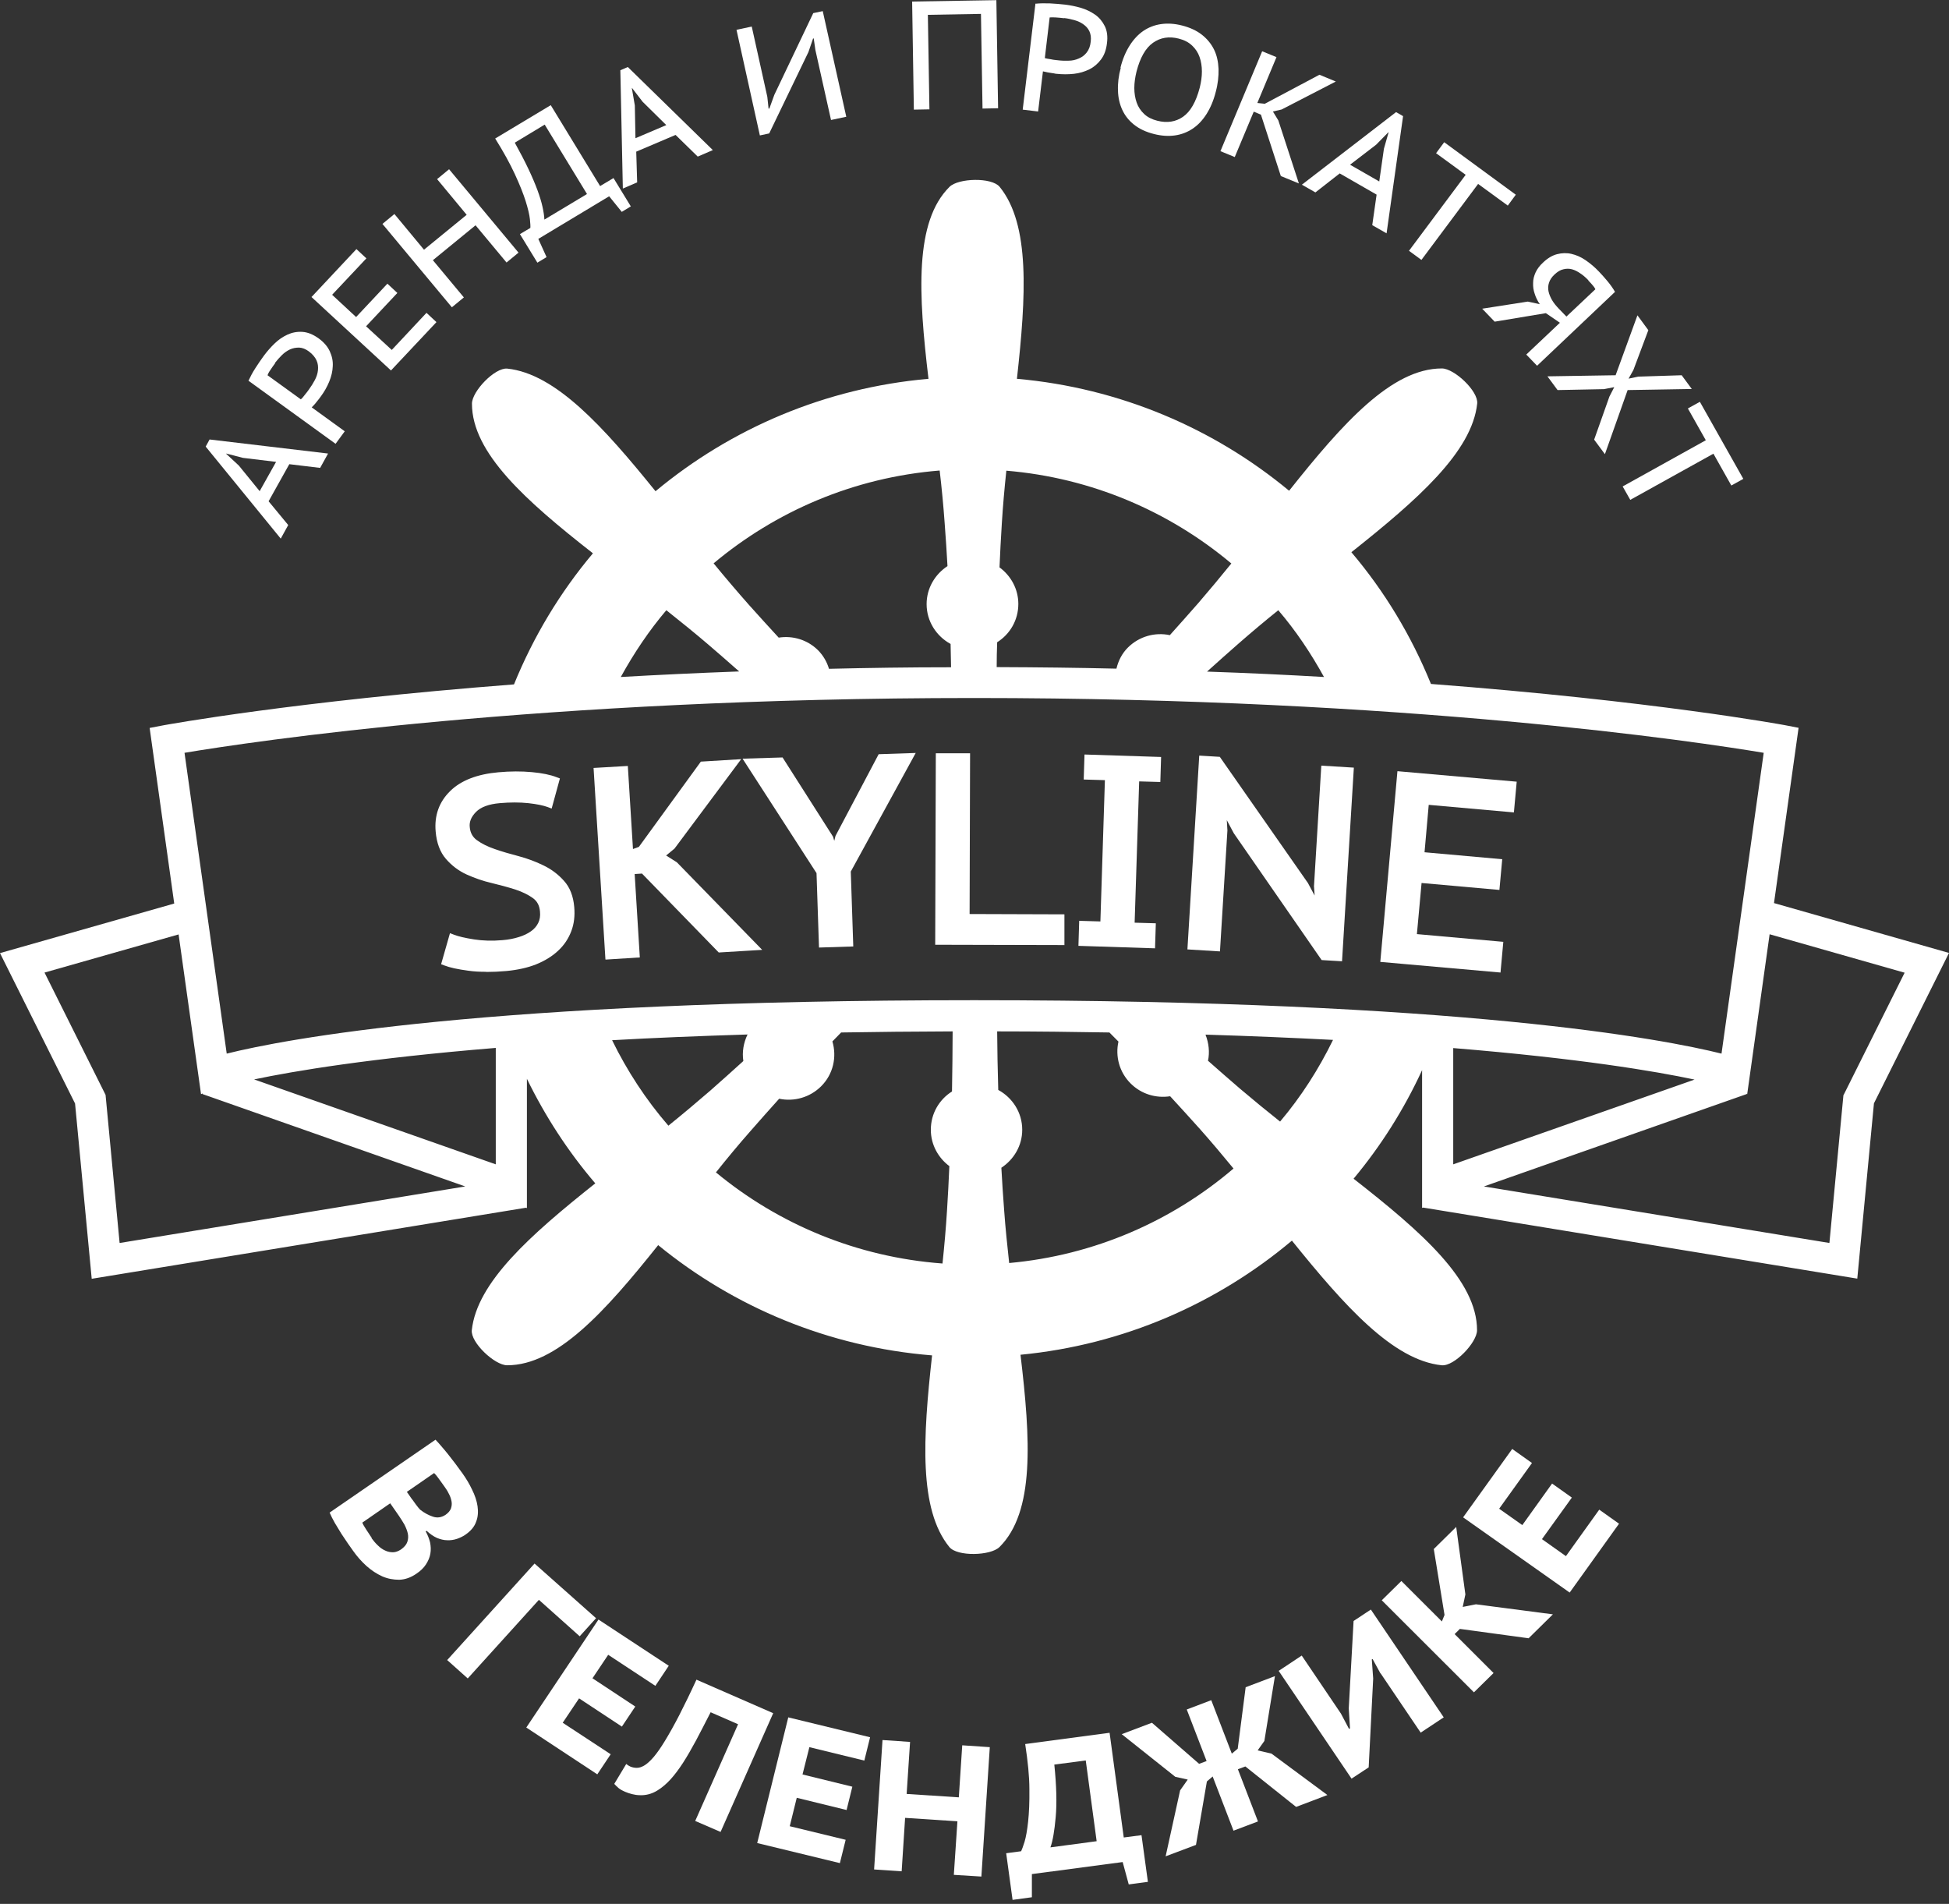 <svg width="86" height="84" viewBox="0 0 86 84" fill="none" xmlns="http://www.w3.org/2000/svg">
<rect x="0" y="0" width="86" height="84" fill="#333333" stroke="none"/>
<g clip-path="url(#clip0_56_11936)">
<path d="M78.277 39.85L79.363 32.111L78.724 31.988C78.635 31.974 72.973 30.925 63.141 30.176C62.276 28.05 61.094 26.088 59.63 24.364C62.55 22.047 64.955 19.935 65.182 17.803C65.237 17.258 64.172 16.256 63.622 16.256C61.41 16.256 59.252 18.668 56.882 21.652C53.564 18.9 49.414 17.115 44.872 16.713C45.278 13.061 45.463 9.906 44.11 8.244C43.759 7.815 42.289 7.856 41.897 8.244C40.344 9.784 40.523 12.972 40.97 16.713C36.408 17.115 32.251 18.907 28.925 21.673C26.624 18.825 24.515 16.488 22.385 16.263C21.835 16.209 20.825 17.265 20.825 17.81C20.825 19.983 23.202 22.095 26.163 24.412C24.714 26.135 23.539 28.084 22.68 30.196C12.937 30.946 7.331 31.981 7.242 31.995L6.603 32.117L7.688 39.864L0 42.051L3.312 48.687L4.047 56.42L23.202 53.286L23.25 53.3V53.279V53.266V47.597C24.061 49.259 25.071 50.813 26.267 52.21C23.395 54.492 21.045 56.577 20.818 58.689C20.763 59.234 21.828 60.236 22.378 60.236C24.57 60.236 26.699 57.871 29.042 54.935C32.381 57.667 36.559 59.431 41.128 59.8C40.722 63.451 40.537 66.592 41.89 68.255C42.241 68.684 43.711 68.643 44.103 68.255C45.662 66.708 45.477 63.52 45.03 59.772C49.572 59.336 53.708 57.51 57.006 54.737C59.335 57.626 61.465 60.011 63.615 60.236C64.165 60.29 65.175 59.234 65.175 58.689C65.175 56.495 62.736 54.356 59.727 52.005C60.936 50.554 61.953 48.946 62.75 47.215V53.272V53.293L62.798 53.279L81.953 56.413L82.688 48.68L86 42.044L78.277 39.844V39.85ZM56.401 26.919C57.178 27.825 57.844 28.82 58.421 29.869C56.786 29.774 55.061 29.692 53.261 29.631C53.722 29.215 54.189 28.799 54.663 28.384C55.233 27.886 55.817 27.396 56.401 26.926V26.919ZM44.103 25.045C44.13 24.398 44.165 23.744 44.206 23.09C44.254 22.313 44.323 21.537 44.405 20.767C48.17 21.08 51.605 22.572 54.333 24.861C53.859 25.447 53.371 26.033 52.877 26.606C52.458 27.082 52.038 27.559 51.619 28.023C50.973 27.886 50.273 28.07 49.771 28.568C49.503 28.834 49.345 29.16 49.263 29.501C47.566 29.46 45.8 29.44 43.979 29.433C43.979 29.072 43.986 28.711 44 28.336C44.563 27.982 44.934 27.362 44.934 26.646C44.934 25.986 44.604 25.4 44.103 25.032V25.045ZM41.464 20.767C41.554 21.537 41.629 22.313 41.684 23.09C41.732 23.724 41.774 24.35 41.808 24.977C41.258 25.338 40.887 25.951 40.887 26.653C40.887 27.416 41.32 28.07 41.945 28.411C41.952 28.759 41.959 29.099 41.966 29.44C40.111 29.44 38.311 29.467 36.579 29.508C36.49 29.208 36.332 28.929 36.098 28.69C35.624 28.22 34.978 28.036 34.36 28.132C33.92 27.655 33.481 27.171 33.041 26.68C32.512 26.081 31.997 25.475 31.488 24.855C34.23 22.558 37.672 21.066 41.458 20.76L41.464 20.767ZM29.406 26.926C30.032 27.423 30.657 27.927 31.262 28.445C31.715 28.834 32.168 29.229 32.615 29.624C30.787 29.692 29.049 29.774 27.393 29.869C27.97 28.82 28.637 27.825 29.406 26.919V26.926ZM42.983 30.796C62.104 30.796 74.89 32.724 77.824 33.214L75.962 46.486C73.447 45.86 64.564 44.129 42.983 44.129C21.402 44.129 12.518 45.86 10.004 46.486L8.142 33.214C11.075 32.724 23.848 30.796 42.983 30.796ZM5.277 54.833L4.658 48.306L1.965 42.91L7.881 41.227L8.87 48.272L8.952 48.244L8.939 48.272L20.529 52.346L5.284 54.84L5.277 54.833ZM21.876 51.371L11.213 47.624C12.958 47.256 16.311 46.691 21.876 46.234V51.371ZM29.489 49.661C28.506 48.524 27.675 47.256 27.009 45.894C28.829 45.791 30.815 45.71 32.986 45.642C32.807 46.01 32.739 46.418 32.8 46.813C32.32 47.249 31.832 47.686 31.337 48.122C30.732 48.646 30.114 49.164 29.489 49.668V49.661ZM41.89 51.453C41.863 52.1 41.829 52.755 41.787 53.409C41.739 54.185 41.67 54.969 41.588 55.746C37.802 55.466 34.34 54.001 31.591 51.726C32.086 51.106 32.594 50.493 33.123 49.893C33.542 49.416 33.962 48.939 34.381 48.476C35.027 48.612 35.727 48.428 36.229 47.931C36.772 47.393 36.93 46.63 36.73 45.948C36.861 45.812 36.985 45.689 37.115 45.553C38.675 45.526 40.317 45.512 42.035 45.505C42.035 46.35 42.021 47.236 42.007 48.156C41.444 48.51 41.073 49.13 41.073 49.845C41.073 50.506 41.403 51.092 41.904 51.46L41.89 51.453ZM44.529 55.718C44.446 54.955 44.364 54.179 44.309 53.409C44.261 52.775 44.219 52.148 44.185 51.521C44.735 51.16 45.106 50.547 45.106 49.845C45.106 49.082 44.673 48.428 44.048 48.088C44.02 47.188 44.007 46.323 44 45.505C45.731 45.505 47.387 45.526 48.953 45.553C49.091 45.689 49.215 45.819 49.352 45.955C49.208 46.602 49.386 47.304 49.895 47.808C50.369 48.278 51.015 48.462 51.633 48.367C52.073 48.844 52.512 49.328 52.952 49.818C53.454 50.384 53.948 50.97 54.429 51.556C51.715 53.872 48.294 55.385 44.529 55.725V55.718ZM56.484 49.484C55.893 49.014 55.309 48.537 54.732 48.047C54.251 47.631 53.77 47.215 53.303 46.8C53.385 46.418 53.337 46.016 53.193 45.648C55.226 45.71 57.095 45.791 58.82 45.88C58.188 47.175 57.411 48.387 56.484 49.484ZM64.124 46.241C69.696 46.698 73.042 47.263 74.773 47.631L64.124 51.371V46.234V46.241ZM81.342 48.312L80.723 54.84L65.477 52.346L77.068 48.272V48.258L77.096 48.272L78.085 41.22L84.042 42.916L81.349 48.312H81.342Z" fill="white"/>
<path d="M23.979 40.218C23.951 39.905 23.828 39.666 23.601 39.503C23.374 39.339 23.099 39.203 22.769 39.094C22.44 38.992 22.089 38.89 21.711 38.808C21.334 38.719 20.983 38.597 20.646 38.44C20.31 38.283 20.028 38.065 19.794 37.793C19.561 37.52 19.423 37.146 19.382 36.675C19.327 36.021 19.52 35.476 19.966 35.033C20.413 34.591 21.093 34.332 21.993 34.25C22.515 34.202 22.996 34.202 23.436 34.243C23.876 34.284 24.226 34.352 24.487 34.454L24.212 35.456C24.013 35.381 23.711 35.32 23.319 35.279C22.927 35.238 22.495 35.238 22.027 35.279C21.498 35.326 21.114 35.469 20.873 35.715C20.633 35.96 20.523 36.226 20.543 36.512C20.571 36.812 20.695 37.043 20.921 37.207C21.148 37.37 21.423 37.514 21.753 37.623C22.082 37.738 22.44 37.84 22.811 37.943C23.189 38.045 23.546 38.174 23.876 38.338C24.205 38.501 24.494 38.713 24.728 38.978C24.961 39.237 25.099 39.592 25.14 40.028C25.174 40.389 25.133 40.722 25.016 41.029C24.899 41.336 24.721 41.601 24.48 41.833C24.24 42.065 23.931 42.249 23.566 42.398C23.202 42.542 22.783 42.637 22.316 42.678C21.677 42.732 21.141 42.732 20.695 42.678C20.248 42.623 19.904 42.548 19.671 42.46L19.966 41.424C20.166 41.499 20.468 41.574 20.873 41.636C21.279 41.697 21.711 41.71 22.185 41.669C22.46 41.642 22.708 41.601 22.934 41.526C23.161 41.458 23.36 41.363 23.525 41.247C23.69 41.131 23.814 40.988 23.896 40.818C23.979 40.648 24.013 40.457 23.992 40.232L23.979 40.218Z" fill="white"/>
<path d="M21.442 42.876C21.154 42.876 20.9 42.862 20.666 42.828C20.206 42.767 19.849 42.691 19.608 42.596L19.464 42.542L19.855 41.172L20.034 41.24C20.226 41.315 20.515 41.383 20.907 41.445C21.291 41.506 21.717 41.52 22.178 41.479C22.439 41.458 22.679 41.411 22.892 41.343C23.098 41.281 23.284 41.193 23.435 41.084C23.579 40.981 23.682 40.859 23.751 40.716C23.82 40.579 23.847 40.409 23.827 40.218C23.806 39.953 23.703 39.762 23.517 39.626C23.311 39.476 23.043 39.346 22.734 39.244C22.411 39.142 22.061 39.047 21.69 38.958C21.305 38.869 20.941 38.74 20.591 38.583C20.233 38.42 19.931 38.188 19.677 37.895C19.416 37.595 19.265 37.187 19.223 36.682C19.162 35.98 19.375 35.381 19.862 34.904C20.336 34.434 21.058 34.155 21.992 34.073C22.514 34.025 23.016 34.025 23.462 34.066C23.916 34.107 24.287 34.182 24.562 34.291L24.706 34.345L24.342 35.674L24.163 35.606C23.978 35.538 23.689 35.476 23.311 35.435C22.933 35.395 22.508 35.395 22.054 35.435C21.573 35.476 21.216 35.606 21.003 35.824C20.797 36.035 20.701 36.253 20.728 36.492C20.749 36.737 20.852 36.928 21.037 37.064C21.25 37.221 21.511 37.35 21.827 37.459C22.157 37.575 22.514 37.677 22.878 37.772C23.263 37.875 23.634 38.011 23.978 38.181C24.335 38.352 24.637 38.583 24.885 38.862C25.146 39.149 25.297 39.537 25.338 40.014C25.373 40.402 25.331 40.763 25.208 41.084C25.084 41.411 24.892 41.704 24.624 41.949C24.363 42.194 24.04 42.392 23.655 42.548C23.277 42.698 22.837 42.794 22.349 42.841C22.033 42.869 21.738 42.882 21.463 42.882L21.442 42.876ZM19.876 42.33C20.089 42.392 20.371 42.446 20.707 42.487C21.14 42.542 21.669 42.542 22.294 42.487C22.748 42.446 23.153 42.358 23.497 42.221C23.84 42.085 24.129 41.908 24.356 41.697C24.582 41.486 24.747 41.233 24.85 40.961C24.953 40.682 24.995 40.368 24.96 40.034C24.926 39.632 24.802 39.312 24.596 39.081C24.376 38.835 24.108 38.631 23.792 38.481C23.469 38.324 23.119 38.195 22.755 38.099C22.384 38.004 22.02 37.895 21.683 37.779C21.34 37.663 21.044 37.514 20.804 37.336C20.536 37.139 20.384 36.866 20.357 36.519C20.329 36.178 20.453 35.865 20.735 35.585C21.01 35.313 21.436 35.149 21.999 35.102C22.473 35.061 22.92 35.061 23.325 35.102C23.634 35.136 23.889 35.177 24.081 35.231L24.266 34.557C24.04 34.488 23.751 34.441 23.408 34.407C22.975 34.366 22.501 34.373 21.999 34.413C21.147 34.488 20.501 34.734 20.082 35.149C19.67 35.558 19.491 36.049 19.546 36.655C19.587 37.084 19.711 37.432 19.924 37.677C20.144 37.929 20.412 38.133 20.721 38.277C21.044 38.426 21.395 38.549 21.752 38.631C22.13 38.719 22.487 38.815 22.824 38.924C23.167 39.033 23.469 39.183 23.703 39.353C23.971 39.551 24.122 39.83 24.15 40.191C24.17 40.443 24.136 40.668 24.04 40.866C23.944 41.056 23.799 41.227 23.614 41.363C23.435 41.492 23.215 41.595 22.975 41.669C22.734 41.745 22.473 41.792 22.191 41.819C21.704 41.86 21.25 41.847 20.838 41.785C20.522 41.738 20.274 41.683 20.075 41.622L19.876 42.33Z" fill="white"/>
<path d="M28.382 38.352L27.812 38.386L28.039 42.065L26.871 42.133L26.369 34.039L27.537 33.971L27.771 37.691L28.3 37.493L31.014 33.753L32.34 33.671L29.619 37.316L29.097 37.745L29.763 38.168L33.24 41.738L31.77 41.826L28.382 38.345V38.352Z" fill="white"/>
<path d="M26.714 42.317L26.191 33.882L27.703 33.794L27.93 37.459L28.191 37.364L30.925 33.603L32.705 33.494L29.764 37.438L29.393 37.745L29.867 38.045L33.632 41.908L31.715 42.024L28.328 38.542L28.005 38.563L28.232 42.242L26.72 42.337L26.714 42.317ZM26.556 34.202L27.037 41.956L27.861 41.908L27.634 38.229L28.459 38.181L31.846 41.663L32.863 41.601L29.647 38.297L28.809 37.772L29.517 37.2L31.99 33.875L31.111 33.93L28.411 37.65L27.62 37.943L27.387 34.161L26.562 34.209L26.556 34.202Z" fill="white"/>
<path d="M36.2 38.474L33.074 33.637L34.441 33.596L36.599 36.968L36.819 37.704H36.839L37.039 36.934L38.88 33.46L40.117 33.419L37.368 38.433L37.471 41.615L36.303 41.649L36.2 38.474Z" fill="white"/>
<path d="M36.139 41.819L36.029 38.522L32.766 33.473L34.531 33.419L36.758 36.914L36.812 37.098L36.867 36.88L38.771 33.276L40.406 33.221L37.541 38.454L37.651 41.758L36.139 41.806V41.819ZM33.384 33.794L36.373 38.42L36.469 41.465L37.293 41.438L37.197 38.379L37.218 38.338L39.822 33.589L38.984 33.616L37.19 37.002L36.977 37.861H36.716L36.654 37.745L36.441 37.037L34.353 33.766L33.384 33.8V33.794Z" fill="white"/>
<path d="M46.79 41.526L41.438 41.513L41.458 33.405H42.626L42.605 40.498L46.79 40.511V41.533V41.526Z" fill="white"/>
<path d="M46.961 41.697L41.266 41.683L41.293 33.235H42.805L42.784 40.327L46.968 40.341V41.704L46.961 41.697ZM41.609 41.343L46.618 41.356V40.675L42.441 40.661L42.461 33.575H41.637L41.616 41.343H41.609Z" fill="white"/>
<path d="M48.939 34.257L48.004 34.23L48.032 33.466L51.069 33.562L51.041 34.325L50.107 34.298L49.894 40.872L50.828 40.9L50.8 41.663L47.764 41.567L47.791 40.804L48.726 40.831L48.939 34.257Z" fill="white"/>
<path d="M50.966 41.84L47.586 41.731L47.62 40.627L48.555 40.654L48.754 34.42L47.819 34.393L47.854 33.289L51.234 33.398L51.2 34.502L50.266 34.475L50.066 40.709L51.001 40.736L50.966 41.84ZM47.943 41.404L50.636 41.492L50.65 41.07L49.716 41.043L49.943 34.127L50.877 34.155L50.891 33.732L48.197 33.644L48.184 34.066L49.118 34.093L48.891 41.009L47.957 40.981L47.943 41.404Z" fill="white"/>
<path d="M54.593 36.682L53.961 35.504H53.913L53.982 36.641L53.666 41.785L52.566 41.717L53.068 33.507L53.721 33.548L57.561 39.047L58.159 40.164H58.214L58.139 39.081L58.455 33.95L59.547 34.018L59.045 42.228L58.393 42.187L54.58 36.675L54.593 36.682Z" fill="white"/>
<path d="M59.224 42.412L58.317 42.358L54.442 36.764L54.133 36.185L54.16 36.641L53.831 41.976L52.395 41.888L52.917 33.337L53.824 33.392L57.712 38.958L58.008 39.51L57.98 39.101L58.303 33.78L59.739 33.868L59.217 42.419L59.224 42.412ZM58.502 42.031L58.901 42.058L59.382 34.189L58.626 34.141L58.324 39.101L58.413 40.355L58.063 40.334L57.417 39.135L53.638 33.718L53.24 33.691L52.759 41.56L53.514 41.608L53.817 36.635L53.734 35.32L54.071 35.34L54.744 36.594L58.509 42.031H58.502Z" fill="white"/>
<path d="M61.826 34.209L66.745 34.645L66.656 35.66L62.898 35.327L62.678 37.759L66.113 38.065L66.024 39.081L62.589 38.774L62.355 41.37L66.168 41.71L66.079 42.726L61.098 42.283L61.826 34.209Z" fill="white"/>
<path d="M66.231 42.91L60.906 42.439L61.662 34.025L66.925 34.488L66.801 35.844L63.043 35.51L62.858 37.602L66.286 37.909L66.162 39.264L62.727 38.958L62.521 41.213L66.334 41.554L66.21 42.91H66.231ZM61.284 42.126L65.922 42.535L65.984 41.86L62.17 41.52L62.438 38.583L65.867 38.89L65.929 38.215L62.493 37.909L62.741 35.136L66.499 35.469L66.561 34.795L61.985 34.393L61.291 42.126H61.284Z" fill="white"/>
<path d="M12.766 20.48L11.852 22.116L12.718 23.165L12.388 23.764L9.076 19.704L9.248 19.39L14.476 20.01L14.126 20.644L12.766 20.48ZM11.46 21.666L12.182 20.378L10.718 20.201L9.983 20.01V20.024L10.54 20.542L11.46 21.673V21.666Z" fill="white"/>
<path d="M10.966 16.794C11.048 16.617 11.145 16.433 11.268 16.243C11.392 16.052 11.515 15.868 11.646 15.691C11.784 15.507 11.941 15.323 12.113 15.159C12.285 14.989 12.477 14.86 12.684 14.764C12.89 14.669 13.11 14.628 13.336 14.642C13.57 14.655 13.81 14.751 14.058 14.928C14.291 15.098 14.456 15.289 14.552 15.5C14.649 15.711 14.697 15.929 14.683 16.154C14.676 16.379 14.621 16.611 14.525 16.842C14.429 17.074 14.305 17.292 14.147 17.503C14.133 17.523 14.106 17.558 14.071 17.605C14.037 17.653 13.996 17.694 13.961 17.742C13.927 17.789 13.886 17.837 13.845 17.878C13.803 17.919 13.776 17.953 13.755 17.973L15.212 19.029L14.807 19.581L10.959 16.794H10.966ZM12.141 16.025C12.065 16.127 11.996 16.222 11.935 16.318C11.866 16.413 11.825 16.495 11.804 16.556L13.274 17.619C13.274 17.619 13.322 17.578 13.357 17.537C13.391 17.496 13.426 17.455 13.46 17.408C13.494 17.367 13.529 17.319 13.563 17.278C13.59 17.237 13.618 17.203 13.632 17.183C13.728 17.053 13.817 16.91 13.893 16.767C13.968 16.624 14.016 16.481 14.03 16.331C14.044 16.181 14.03 16.038 13.968 15.902C13.906 15.766 13.797 15.63 13.632 15.507C13.487 15.398 13.343 15.343 13.199 15.336C13.055 15.336 12.924 15.357 12.793 15.418C12.663 15.48 12.546 15.561 12.436 15.67C12.326 15.779 12.223 15.895 12.134 16.011L12.141 16.025Z" fill="white"/>
<path d="M13.748 13.102L15.727 10.99L16.167 11.399L14.655 13.006L15.713 13.988L17.094 12.516L17.534 12.925L16.153 14.396L17.287 15.439L18.819 13.803L19.258 14.212L17.252 16.345L13.734 13.095L13.748 13.102Z" fill="white"/>
<path d="M20.984 9.94L19.101 11.48L20.468 13.122L19.939 13.558L16.875 9.879L17.404 9.443L18.709 11.017L20.592 9.477L19.287 7.903L19.816 7.467L22.88 11.146L22.351 11.582L20.984 9.94Z" fill="white"/>
<path d="M27.841 9.102L27.436 9.348L26.879 8.66L23.753 10.54L24.117 11.344L23.712 11.589L22.942 10.329L23.402 10.056C23.409 9.995 23.402 9.859 23.382 9.668C23.361 9.47 23.299 9.211 23.196 8.878C23.093 8.551 22.935 8.155 22.722 7.692C22.509 7.229 22.221 6.704 21.85 6.111L24.302 4.64L26.48 8.21L27.071 7.856L27.841 9.116V9.102ZM25.896 8.551L24.035 5.498L22.715 6.295C22.949 6.718 23.148 7.099 23.313 7.447C23.478 7.794 23.608 8.101 23.712 8.38C23.815 8.66 23.89 8.905 23.938 9.123C23.986 9.341 24.014 9.525 24.021 9.688L25.896 8.564V8.551Z" fill="white"/>
<path d="M29.805 5.955L28.074 6.691L28.115 8.046L27.483 8.319L27.373 3.1L27.703 2.957L31.454 6.622L30.788 6.909L29.812 5.955H29.805ZM28.04 6.098L29.4 5.519L28.356 4.49L27.895 3.89H27.881L28.012 4.653L28.04 6.105V6.098Z" fill="white"/>
<path d="M35.981 2.221L35.906 1.696H35.878L35.672 2.296L33.941 5.887L33.529 5.975L32.498 1.315L33.171 1.172L33.858 4.272L33.913 4.79H33.948L34.168 4.183L35.885 0.579L36.304 0.491L37.342 5.151L36.669 5.294L35.981 2.214V2.221Z" fill="white"/>
<path d="M43.285 0.613L40.942 0.654L41.011 4.824L40.324 4.837L40.248 0.068L43.965 0.007L44.041 4.776L43.354 4.79L43.285 0.62V0.613Z" fill="white"/>
<path d="M45.697 0.164C45.897 0.143 46.103 0.143 46.329 0.15C46.556 0.164 46.776 0.177 46.996 0.204C47.229 0.232 47.463 0.279 47.697 0.347C47.93 0.416 48.136 0.518 48.322 0.647C48.507 0.777 48.645 0.947 48.748 1.151C48.851 1.356 48.885 1.615 48.844 1.915C48.81 2.201 48.727 2.432 48.583 2.623C48.446 2.807 48.274 2.957 48.068 3.059C47.861 3.161 47.635 3.229 47.387 3.257C47.14 3.284 46.879 3.284 46.625 3.257C46.597 3.257 46.556 3.25 46.501 3.236C46.446 3.229 46.384 3.216 46.322 3.209C46.261 3.202 46.206 3.189 46.144 3.175C46.089 3.161 46.048 3.155 46.02 3.148L45.807 4.919L45.127 4.837L45.69 0.15L45.697 0.164ZM46.948 0.804C46.824 0.79 46.707 0.777 46.59 0.77C46.474 0.763 46.384 0.763 46.316 0.77L46.103 2.562C46.103 2.562 46.158 2.582 46.212 2.589C46.267 2.596 46.322 2.609 46.377 2.616C46.432 2.63 46.487 2.637 46.542 2.644C46.597 2.65 46.632 2.657 46.659 2.657C46.824 2.678 46.989 2.684 47.147 2.678C47.312 2.678 47.456 2.644 47.6 2.582C47.745 2.521 47.855 2.439 47.951 2.316C48.047 2.194 48.109 2.037 48.129 1.833C48.15 1.656 48.129 1.506 48.068 1.376C48.006 1.247 47.916 1.151 47.8 1.07C47.683 0.988 47.552 0.927 47.401 0.886C47.25 0.845 47.099 0.811 46.955 0.797L46.948 0.804Z" fill="white"/>
<path d="M49.441 2.984C49.537 2.603 49.674 2.282 49.846 2.01C50.018 1.737 50.224 1.519 50.451 1.363C50.684 1.206 50.945 1.104 51.234 1.063C51.522 1.022 51.832 1.042 52.154 1.124C52.505 1.213 52.8 1.349 53.034 1.533C53.268 1.717 53.446 1.935 53.57 2.187C53.694 2.439 53.755 2.725 53.769 3.046C53.776 3.359 53.742 3.7 53.645 4.054C53.549 4.435 53.412 4.756 53.24 5.028C53.068 5.301 52.862 5.519 52.629 5.675C52.395 5.832 52.134 5.934 51.845 5.975C51.557 6.016 51.248 5.996 50.925 5.914C50.567 5.825 50.279 5.689 50.045 5.505C49.812 5.321 49.64 5.103 49.523 4.851C49.406 4.599 49.338 4.313 49.331 3.999C49.317 3.686 49.358 3.345 49.454 2.991L49.441 2.984ZM50.148 3.161C50.087 3.413 50.052 3.652 50.052 3.884C50.052 4.115 50.087 4.326 50.155 4.524C50.224 4.722 50.334 4.885 50.485 5.028C50.636 5.171 50.828 5.267 51.069 5.328C51.502 5.437 51.88 5.376 52.203 5.151C52.532 4.919 52.773 4.497 52.938 3.87C53 3.625 53.034 3.386 53.034 3.155C53.034 2.923 53 2.712 52.931 2.514C52.862 2.316 52.752 2.153 52.601 2.01C52.45 1.867 52.258 1.765 52.01 1.703C51.584 1.594 51.206 1.656 50.877 1.887C50.547 2.119 50.306 2.548 50.148 3.161Z" fill="white"/>
<path d="M55.631 5.055L55.322 4.926L54.484 6.929L53.852 6.67L55.693 2.262L56.325 2.521L55.48 4.544L55.81 4.578L58.221 3.298L58.943 3.597L56.552 4.831L56.167 4.919L56.407 5.314L57.314 8.094L56.517 7.767L55.638 5.055H55.631Z" fill="white"/>
<path d="M60.75 8.591L59.115 7.651L58.043 8.489L57.445 8.149L61.602 4.946L61.911 5.124L61.183 10.295L60.551 9.934L60.743 8.585L60.75 8.591ZM59.575 7.27L60.86 8.006L61.066 6.561L61.272 5.839H61.258L60.723 6.384L59.568 7.27H59.575Z" fill="white"/>
<path d="M66.528 9.068L65.222 8.115L62.721 11.467L62.172 11.065L64.673 7.713L63.367 6.759L63.725 6.275L66.885 8.591L66.528 9.075V9.068Z" fill="white"/>
<path d="M67.821 16.134L67.347 15.643L68.831 14.24L68.212 13.817L65.952 14.192L65.402 13.62L67.415 13.306L67.945 13.422C67.841 13.272 67.766 13.115 67.718 12.959C67.663 12.802 67.642 12.645 67.649 12.482C67.649 12.325 67.69 12.168 67.759 12.018C67.828 11.869 67.938 11.719 68.089 11.582C68.288 11.392 68.494 11.269 68.707 11.214C68.92 11.16 69.133 11.153 69.339 11.201C69.545 11.249 69.758 11.337 69.965 11.48C70.171 11.623 70.37 11.787 70.555 11.984C70.672 12.107 70.796 12.243 70.926 12.4C71.057 12.557 71.167 12.713 71.263 12.877L67.821 16.14V16.134ZM70.088 12.366C69.978 12.25 69.861 12.148 69.738 12.066C69.614 11.978 69.49 11.916 69.367 11.882C69.243 11.848 69.112 11.848 68.982 11.882C68.851 11.909 68.721 11.991 68.59 12.114C68.467 12.23 68.391 12.345 68.35 12.475C68.309 12.598 68.302 12.727 68.329 12.857C68.357 12.986 68.412 13.115 68.487 13.245C68.563 13.374 68.666 13.497 68.783 13.62L69.119 13.967L70.397 12.761C70.37 12.7 70.329 12.645 70.281 12.591C70.232 12.536 70.171 12.461 70.088 12.38V12.366Z" fill="white"/>
<path d="M71.284 16.57L72.252 13.912L72.733 14.567L72.074 16.324L71.861 16.706L72.287 16.617L74.204 16.556L74.65 17.162L71.82 17.21L70.817 20.038L70.342 19.397L71.016 17.496L71.229 17.081L70.775 17.169L68.728 17.21L68.281 16.604L71.284 16.556V16.57Z" fill="white"/>
<path d="M76.395 21.421L75.605 20.017L71.936 22.054L71.6 21.462L75.269 19.424L74.478 18.021L75.007 17.728L76.924 21.128L76.395 21.421Z" fill="white"/>
<path d="M20.55 67.703C20.433 67.784 20.302 67.846 20.165 67.894C20.028 67.941 19.883 67.962 19.732 67.955C19.581 67.955 19.43 67.914 19.279 67.853C19.128 67.784 18.977 67.682 18.825 67.539L18.784 67.567C18.873 67.723 18.935 67.887 18.977 68.05C19.011 68.221 19.018 68.384 18.99 68.548C18.963 68.711 18.894 68.868 18.798 69.018C18.702 69.168 18.557 69.311 18.372 69.433C18.125 69.604 17.87 69.692 17.616 69.699C17.362 69.699 17.114 69.658 16.867 69.549C16.627 69.44 16.393 69.29 16.173 69.093C15.953 68.895 15.754 68.67 15.582 68.425C15.527 68.343 15.452 68.241 15.356 68.105C15.266 67.975 15.17 67.832 15.067 67.675C14.971 67.519 14.875 67.362 14.778 67.199C14.682 67.035 14.607 66.878 14.545 66.735L19.217 63.52C19.299 63.601 19.382 63.703 19.478 63.812C19.574 63.921 19.677 64.044 19.78 64.174C19.883 64.303 19.986 64.439 20.096 64.582C20.2 64.725 20.302 64.862 20.406 65.005C20.57 65.236 20.715 65.475 20.832 65.727C20.955 65.972 21.038 66.218 21.072 66.456C21.106 66.694 21.093 66.926 21.01 67.137C20.935 67.355 20.777 67.546 20.536 67.71L20.55 67.703ZM16.386 67.853C16.476 67.975 16.572 68.091 16.675 68.186C16.778 68.289 16.888 68.364 16.998 68.411C17.108 68.466 17.224 68.486 17.341 68.486C17.458 68.486 17.575 68.439 17.692 68.364C17.836 68.261 17.932 68.152 17.973 68.03C18.015 67.907 18.021 67.784 17.994 67.655C17.966 67.526 17.912 67.396 17.843 67.26C17.767 67.13 17.685 67.001 17.602 66.878L17.218 66.326L15.988 67.178C15.988 67.178 16.015 67.253 16.05 67.308C16.084 67.362 16.118 67.423 16.16 67.485C16.201 67.546 16.242 67.614 16.29 67.682C16.331 67.751 16.372 67.805 16.407 67.853H16.386ZM18.186 66.149C18.235 66.218 18.289 66.292 18.358 66.388C18.427 66.476 18.482 66.551 18.537 66.606C18.729 66.756 18.922 66.858 19.114 66.919C19.306 66.981 19.492 66.947 19.664 66.831C19.78 66.749 19.856 66.66 19.897 66.558C19.931 66.456 19.945 66.354 19.925 66.245C19.904 66.136 19.87 66.02 19.808 65.911C19.753 65.795 19.684 65.686 19.609 65.584C19.519 65.454 19.43 65.339 19.354 65.23C19.279 65.121 19.21 65.046 19.155 64.991L17.953 65.822L18.186 66.156V66.149Z" fill="white"/>
<path d="M25.579 72.193L23.779 70.585L20.639 74.053L19.732 73.242L23.587 68.984L26.301 71.395L25.586 72.186L25.579 72.193Z" fill="white"/>
<path d="M26.411 71.457L29.509 73.494L28.918 74.38L26.837 73.01L26.143 74.046L28.032 75.293L27.441 76.178L25.552 74.932L24.83 76.008L26.947 77.398L26.356 78.284L23.223 76.219L26.411 71.45V71.457Z" fill="white"/>
<path d="M32.573 76.076L31.357 75.545C31.123 76.008 30.903 76.424 30.711 76.792C30.511 77.159 30.326 77.487 30.14 77.773C29.955 78.059 29.776 78.297 29.591 78.502C29.405 78.706 29.213 78.87 29.014 78.992C28.883 79.074 28.753 79.129 28.622 79.163C28.491 79.197 28.361 79.21 28.237 79.204C28.113 79.204 27.997 79.183 27.887 79.156C27.777 79.129 27.681 79.094 27.598 79.06C27.468 79.006 27.372 78.951 27.303 78.897C27.241 78.842 27.172 78.781 27.104 78.706L27.633 77.827C27.681 77.868 27.742 77.909 27.818 77.943C27.901 77.977 27.997 77.998 28.1 77.998C28.203 77.998 28.306 77.963 28.416 77.902C28.546 77.827 28.684 77.704 28.842 77.521C28.993 77.344 29.165 77.098 29.35 76.792C29.536 76.485 29.749 76.11 29.976 75.667C30.202 75.225 30.456 74.707 30.731 74.107L34.118 75.586L31.796 80.825L30.676 80.341L32.566 76.076H32.573Z" fill="white"/>
<path d="M34.779 75.77L38.393 76.648L38.139 77.677L35.714 77.085L35.411 78.29L37.61 78.829L37.356 79.858L35.157 79.319L34.848 80.573L37.315 81.172L37.06 82.201L33.412 81.316L34.786 75.756L34.779 75.77Z" fill="white"/>
<path d="M42.239 80.355L39.938 80.205L39.786 82.562L38.57 82.481L38.941 76.771L40.157 76.853L40.006 79.149L42.308 79.299L42.459 77.003L43.675 77.085L43.304 82.794L42.088 82.719L42.246 80.362L42.239 80.355Z" fill="white"/>
<path d="M50.664 83.026L49.806 83.141L49.538 82.154L45.532 82.685V83.707L44.68 83.823L44.398 81.765L45.058 81.677C45.092 81.609 45.141 81.472 45.209 81.261C45.271 81.05 45.326 80.75 45.367 80.362C45.408 79.98 45.429 79.503 45.422 78.938C45.422 78.372 45.353 77.711 45.237 76.948L48.961 76.451L49.586 81.07L50.369 80.968L50.651 83.026H50.664ZM48.39 81.234L47.909 77.671L46.522 77.854C46.618 78.788 46.638 79.558 46.583 80.171C46.528 80.784 46.453 81.227 46.35 81.506L48.39 81.234Z" fill="white"/>
<path d="M52.368 75.422L53.447 75.013L54.354 77.371L54.615 77.153L54.965 74.441L56.257 73.951L55.79 76.812L55.494 77.228L56.106 77.371L58.572 79.197L57.191 79.721L54.951 77.936L54.622 78.059L55.508 80.362L54.429 80.77L53.509 78.379L53.254 78.597L52.773 81.397L51.434 81.901L52.073 78.992L52.409 78.515L51.86 78.393L49.496 76.512L50.829 76.008L52.911 77.82L53.241 77.698L52.368 75.429V75.422Z" fill="white"/>
<path d="M60.915 73.835L60.565 73.194L60.531 73.215L60.592 74.059L60.393 77.977L59.637 78.474L56.422 73.719L57.439 73.044L59.17 75.606L59.527 76.281L59.569 76.253L59.514 75.374L59.727 71.518L60.489 71.014L63.705 75.77L62.688 76.444L60.915 73.821V73.835Z" fill="white"/>
<path d="M64.413 71.872L64.186 72.097L65.904 73.814L65.038 74.666L60.971 70.605L61.836 69.754L63.623 71.539L63.74 71.252L63.266 68.343L64.255 67.369L64.66 70.346L64.543 70.898L65.127 70.782L68.522 71.225L67.45 72.281L64.406 71.866L64.413 71.872Z" fill="white"/>
<path d="M64.569 66.933L66.727 63.928L67.599 64.548L66.15 66.565L67.173 67.287L68.486 65.454L69.358 66.074L68.039 67.907L69.097 68.657L70.567 66.606L71.44 67.226L69.262 70.264L64.562 66.947L64.569 66.933Z" fill="white"/>
</g>
<defs>
<clipPath id="clip0_56_11936">
<rect width="86" height="84" fill="white"/>
</clipPath>
</defs>
</svg>
